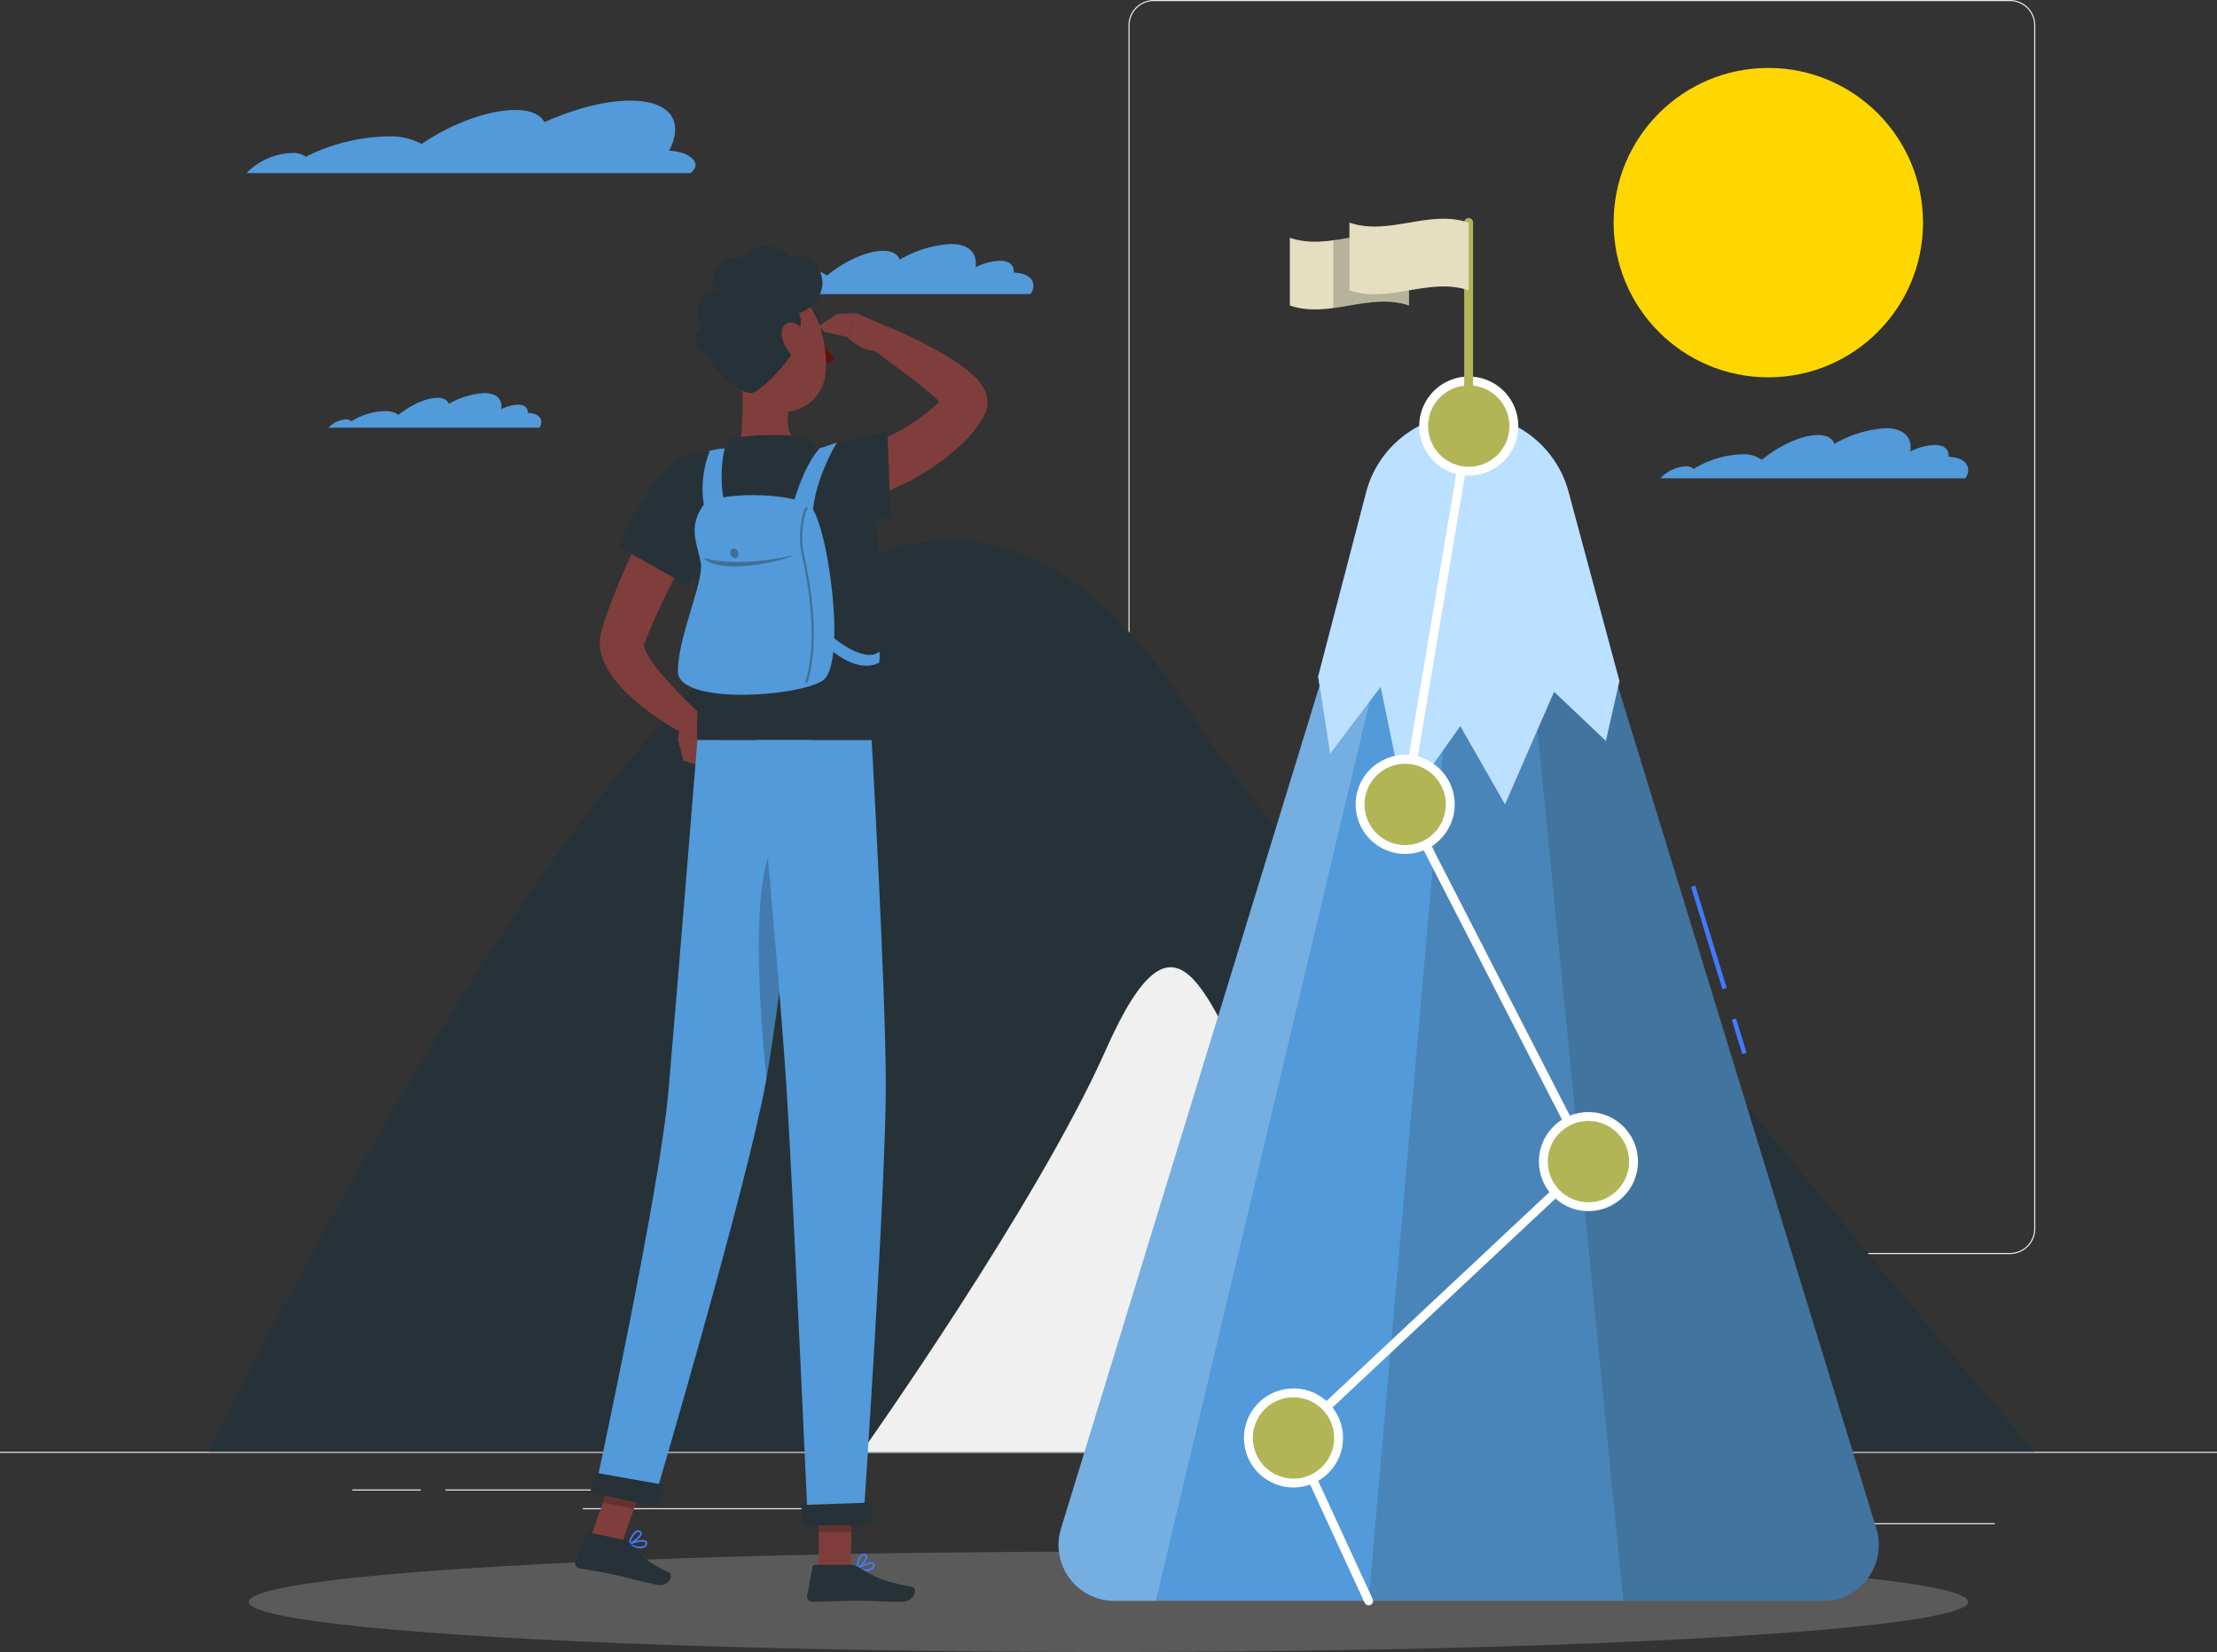 <svg xmlns="http://www.w3.org/2000/svg" width="416.346" height="310.268" viewBox="0 0 416.346 310.268">
  <rect x="0" y="0" width="416.346" height="310.268" fill="#333333" stroke="none"/>
  <g id="Grupo_68380" data-name="Grupo 68380" transform="translate(0 -54.953)">
    <g id="Background_Complete" data-name="Background Complete" transform="translate(0 54.953)">
      <g id="Grupo_68354" data-name="Grupo 68354">
        <rect id="Rectángulo_7706" data-name="Rectángulo 7706" width="416.346" height="0.208" transform="translate(0 272.661)" fill="#ebebeb"/>
        <rect id="Rectángulo_7707" data-name="Rectángulo 7707" width="44.189" height="0.208" transform="translate(330.44 286.064)" fill="#ebebeb"/>
        <rect id="Rectángulo_7708" data-name="Rectángulo 7708" width="48.85" height="0.208" transform="translate(226.955 283.455)" fill="#ebebeb"/>
        <rect id="Rectángulo_7709" data-name="Rectángulo 7709" width="15.981" height="0.208" transform="translate(316.586 282.253)" fill="#ebebeb"/>
        <rect id="Rectángulo_7710" data-name="Rectángulo 7710" width="35.967" height="0.208" transform="translate(83.663 279.731)" fill="#ebebeb"/>
        <rect id="Rectángulo_7711" data-name="Rectángulo 7711" width="12.86" height="0.208" transform="translate(66.165 279.731)" fill="#ebebeb"/>
        <rect id="Rectángulo_7712" data-name="Rectángulo 7712" width="45.128" height="0.208" transform="translate(109.475 283.247)" fill="#ebebeb"/>
        <path id="Trazado_127376" data-name="Trazado 127376" d="M420.048,290.478H259.257a4.758,4.758,0,0,1-4.752-4.753V59.705a4.757,4.757,0,0,1,4.752-4.752H420.048a4.758,4.758,0,0,1,4.754,4.752V285.725A4.759,4.759,0,0,1,420.048,290.478ZM259.257,55.161a4.549,4.549,0,0,0-4.544,4.544V285.725a4.549,4.549,0,0,0,4.544,4.545H420.048a4.55,4.55,0,0,0,4.546-4.545V59.705a4.55,4.55,0,0,0-4.546-4.544Z" transform="translate(-42.581 -54.953)" fill="#ebebeb"/>
      </g>
      <g id="Grupo_68356" data-name="Grupo 68356" transform="translate(39.136 12.761)">
        <path id="Trazado_127377" data-name="Trazado 127377" d="M318.272,260.878c-21.3-27.614-31.159-54.68-57.054-14.848-11.654-12.311-21.895-24.628-29.35-36.241-40.343-62.846-80.906-24.171-113.845,18.532S47,347.992,47,347.992H389.875S339.7,288.66,318.272,260.878Z" transform="translate(-46.999 -88.095)" fill="#263238"/>
        <g id="Grupo_68355" data-name="Grupo 68355" transform="translate(122.702 168.897)">
          <path id="Trazado_127378" data-name="Trazado 127378" d="M269.811,299.179c-11.037-20.706-16.107-41.022-29.625-10.549-12.858,28.984-45.831,75.479-45.831,75.479H306.692S280.848,319.886,269.811,299.179Z" transform="translate(-194.355 -273.111)" fill="#f0f0f0"/>
        </g>
        <path id="Trazado_127379" data-name="Trazado 127379" d="M64.411,87.48a3.672,3.672,0,0,1,2.312.712,35.75,35.75,0,0,1,15.927-3.826A12.193,12.193,0,0,1,88.5,85.79c5.419-3.735,12.41-6.381,17.556-6.381,2.924,0,4.775.857,5.477,2.286,5.614-2.507,11.421-4.047,16.153-4.047,7.545,0,10.148,3.912,7.278,9.408,3.559.1,6.555,2.267,4,4.216H55.641c.1-.121.2-.241.316-.366A12.432,12.432,0,0,1,64.411,87.48Z" transform="translate(-48.445 -71.511)" fill="#529ad9"/>
        <path id="Trazado_127380" data-name="Trazado 127380" d="M168.533,117.136a1.744,1.744,0,0,1,1.323.517,18.476,18.476,0,0,1,9.474-2.785,5.73,5.73,0,0,1,3.359,1.039s0,0,0,0c3.323-2.715,7.526-4.64,10.537-4.64,1.715,0,2.759.623,3.1,1.662a21.709,21.709,0,0,1,9.62-2.946c3.432,0,5.015,1.721,4.646,4.371a11.187,11.187,0,0,1,4.551-1.225c1.833,0,2.725.871,2.631,2.236.162,0,.321.007.479.021,2.805.227,3.946,1.992,2.68,4.007h-57.3A7.07,7.07,0,0,1,168.533,117.136Z" transform="translate(-66.514 -76.921)" fill="#529ad9"/>
        <path id="Trazado_127381" data-name="Trazado 127381" d="M77.445,148.556a1.21,1.21,0,0,1,.915.358,12.774,12.774,0,0,1,6.55-1.925,3.957,3.957,0,0,1,2.323.719h0c2.3-1.878,5.2-3.208,7.286-3.208,1.186,0,1.908.431,2.146,1.149a15.01,15.01,0,0,1,6.652-2.038c2.373,0,3.467,1.191,3.213,3.022a7.74,7.74,0,0,1,3.147-.847c1.267,0,1.885.6,1.819,1.546.112,0,.222,0,.331.015,1.94.157,2.73,1.376,1.854,2.77H74.061A4.888,4.888,0,0,1,77.445,148.556Z" transform="translate(-51.527 -82.547)" fill="#529ad9"/>
        <circle id="Elipse_4871" data-name="Elipse 4871" cx="29.052" cy="29.052" r="29.052" transform="translate(263.898)" fill="gold"/>
        <path id="Trazado_127383" data-name="Trazado 127383" d="M379.351,158.687a1.741,1.741,0,0,1,1.323.518,18.476,18.476,0,0,1,9.474-2.785,5.726,5.726,0,0,1,3.359,1.039s0,0,0,0c3.324-2.715,7.527-4.641,10.538-4.641,1.714,0,2.759.623,3.1,1.663a21.708,21.708,0,0,1,9.62-2.947c3.432,0,5.015,1.722,4.646,4.371a11.2,11.2,0,0,1,4.552-1.225c1.833,0,2.725.872,2.63,2.236.162,0,.321.007.479.022,2.806.227,3.947,1.991,2.68,4.006h-57.3A7.071,7.071,0,0,1,379.351,158.687Z" transform="translate(-101.785 -83.873)" fill="#529ad9"/>
      </g>
    </g>
    <g id="Shadow" transform="translate(46.723 346.363)">
      <ellipse id="_Path_" data-name="&lt;Path&gt;" cx="161.45" cy="9.429" rx="161.45" ry="9.429" fill="rgba(245,245,245,0.2)"/>
    </g>
    <g id="Goal" transform="translate(198.783 95.932)">
      <g id="Grupo_68367" data-name="Grupo 68367" transform="translate(0 0)">
        <g id="Grupo_68359" data-name="Grupo 68359" transform="translate(0 36.824)">
          <g id="Grupo_68357" data-name="Grupo 68357" transform="translate(0 8)">
            <rect id="Rectángulo_7713" data-name="Rectángulo 7713" width="0.833" height="6.761" transform="matrix(0.956, -0.293, 0.293, 0.956, 126.438, 105.71)" fill="#407bff"/>
            <rect id="Rectángulo_7714" data-name="Rectángulo 7714" width="0.833" height="20.115" transform="translate(118.783 80.75) rotate(-17.051)" fill="#407bff"/>
            <path id="Trazado_127384" data-name="Trazado 127384" d="M330.561,158H300.928L239.191,359.285a10.487,10.487,0,0,0,10.026,13.563H382.272A10.488,10.488,0,0,0,392.3,359.285Z" transform="translate(-238.723 -157.996)" fill="#529ad9"/>
            <path id="Trazado_127385" data-name="Trazado 127385" d="M342.263,158H327.447l-18.78,214.852h85.307A10.488,10.488,0,0,0,404,359.285Z" transform="translate(-250.425 -157.996)" fill="#263238" opacity="0.2"/>
            <path id="Trazado_127386" data-name="Trazado 127386" d="M347.616,158h-6.953l21.19,214.852h37.474a10.488,10.488,0,0,0,10.027-13.563Z" transform="translate(-255.778 -157.996)" fill="#263238" opacity="0.2"/>
            <path id="Trazado_127387" data-name="Trazado 127387" d="M300.928,158h7.139L257,372.848h-7.778a10.487,10.487,0,0,1-10.026-13.563Z" transform="translate(-238.723 -157.996)" fill="#fff" opacity="0.2"/>
          </g>
          <g id="Grupo_68358" data-name="Grupo 68358" transform="translate(48.759)">
            <path id="Trazado_127388" data-name="Trazado 127388" d="M325.31,148.389h0a19.656,19.656,0,0,1,18.982,14.551l9.563,35.549-2.543,11.241-9.726-9.23-9.217,21.165-8.392-14.711-10.425,14.711L309.017,199.6l-9.494,12.583-2.246-14.526,9.01-34.568A19.658,19.658,0,0,1,325.31,148.389Z" transform="translate(-297.278 -148.389)" fill="#407bff"/>
            <path id="Trazado_127389" data-name="Trazado 127389" d="M325.31,148.389h0a19.656,19.656,0,0,1,18.982,14.551l9.563,35.549-2.543,11.241-9.726-9.23-9.217,21.165-8.392-14.711-10.425,14.711L309.017,199.6l-9.494,12.583-2.246-14.526,9.01-34.568A19.658,19.658,0,0,1,325.31,148.389Z" transform="translate(-297.278 -148.389)" fill="#bce0ff"/>
          </g>
        </g>
        <g id="Grupo_68365" data-name="Grupo 68365" transform="translate(34.419 29.332)">
          <path id="Trazado_127390" data-name="Trazado 127390" d="M305.665,372.352a.833.833,0,0,1-.757-.484L290.8,341.276a.833.833,0,0,1,.187-.957l54.933-51.475-34.131-66.52a.832.832,0,0,1-.08-.518l11.942-71.056a.833.833,0,1,1,1.642.276l-11.9,70.784,34.292,66.833a.832.832,0,0,1-.172.988l-54.954,51.494,13.859,30.047a.833.833,0,0,1-.408,1.1A.821.821,0,0,1,305.665,372.352Z" transform="translate(-281.841 -141.176)" fill="#fff"/>
          <g id="Grupo_68364" data-name="Grupo 68364">
            <g id="Grupo_68360" data-name="Grupo 68360" transform="translate(54.92 137.663)">
              <circle id="Elipse_4872" data-name="Elipse 4872" cx="8.466" cy="8.466" r="8.466" transform="matrix(0.23, -0.973, 0.973, 0.23, 0, 16.479)" fill="#b2b555"/>
              <path id="Trazado_127391" data-name="Trazado 127391" d="M356.374,324.375a9.3,9.3,0,1,1,9.3-9.3A9.309,9.309,0,0,1,356.374,324.375Zm0-16.931a7.633,7.633,0,1,0,7.633,7.632A7.641,7.641,0,0,0,356.374,307.443Z" transform="translate(-346.19 -304.892)" fill="#fff"/>
            </g>
            <g id="Grupo_68361" data-name="Grupo 68361" transform="translate(0 190.039)">
              <circle id="Elipse_4873" data-name="Elipse 4873" cx="8.466" cy="8.466" r="8.466" transform="matrix(0.16, -0.987, 0.987, 0.16, 0, 16.713)" fill="#b2b555"/>
              <path id="Trazado_127392" data-name="Trazado 127392" d="M289.853,386.708a9.3,9.3,0,1,1,9.3-9.3A9.308,9.308,0,0,1,289.853,386.708Zm0-16.931a7.633,7.633,0,1,0,7.633,7.633A7.642,7.642,0,0,0,289.853,369.776Z" transform="translate(-280.141 -367.697)" fill="#fff"/>
            </g>
            <g id="Grupo_68362" data-name="Grupo 68362" transform="translate(21.387 71.47)">
              <circle id="Elipse_4874" data-name="Elipse 4874" cx="8.466" cy="8.466" r="8.466" transform="translate(0.833 0.833)" fill="#b2b555"/>
              <path id="Trazado_127393" data-name="Trazado 127393" d="M315.041,243.819a9.3,9.3,0,1,1,9.3-9.3A9.31,9.31,0,0,1,315.041,243.819Zm0-16.932a7.633,7.633,0,1,0,7.633,7.633A7.642,7.642,0,0,0,315.041,226.887Z" transform="translate(-305.742 -225.222)" fill="#fff"/>
            </g>
            <g id="Grupo_68363" data-name="Grupo 68363" transform="translate(32.915)">
              <circle id="Elipse_4875" data-name="Elipse 4875" cx="8.466" cy="8.466" r="8.466" transform="matrix(0.16, -0.987, 0.987, 0.16, 0, 16.713)" fill="#b2b555"/>
              <path id="Trazado_127394" data-name="Trazado 127394" d="M329.382,158.486a9.3,9.3,0,1,1,9.3-9.3A9.309,9.309,0,0,1,329.382,158.486Zm0-16.931a7.633,7.633,0,1,0,7.633,7.633A7.642,7.642,0,0,0,329.382,141.554Z" transform="translate(-319.669 -139.475)" fill="#fff"/>
            </g>
          </g>
        </g>
        <g id="Grupo_68366" data-name="Grupo 68366" transform="translate(43.439)">
          <path id="Trazado_127395" data-name="Trazado 127395" d="M331.053,143.257a.832.832,0,0,1-.833-.833V105a.833.833,0,1,1,1.665,0v37.425A.832.832,0,0,1,331.053,143.257Z" transform="translate(-297.47 -104.166)" fill="#b2b555"/>
          <path id="Trazado_127396" data-name="Trazado 127396" d="M290.89,121.157c7.463,2.545,14.926-2.544,22.389,0V108.435c-7.463-2.544-14.925,2.545-22.389,0Z" transform="translate(-290.89 -104.757)" fill="#e5dec1"/>
          <path id="Trazado_127397" data-name="Trazado 127397" d="M300.71,108.91v12.715c4.738-.625,9.476-2.082,14.214-.466V108.435C310.186,106.82,305.448,108.277,300.71,108.91Z" transform="translate(-292.533 -104.757)" opacity="0.2"/>
          <path id="Trazado_127398" data-name="Trazado 127398" d="M304.334,117.74c7.463,2.545,14.925-2.544,22.388,0V105.019c-7.463-2.545-14.925,2.544-22.388,0Z" transform="translate(-293.139 -104.186)" fill="#e5dec1"/>
        </g>
      </g>
    </g>
    <g id="Character" transform="translate(101.75 101.156)">
      <g id="Grupo_68379" data-name="Grupo 68379" transform="translate(0 0)">
        <g id="Grupo_68378" data-name="Grupo 68378">
          <g id="Grupo_68368" data-name="Grupo 68368" transform="translate(25.569 87.142)">
            <path id="Trazado_127399" data-name="Trazado 127399" d="M157.745,215.542l2.59,4.167-7.435.949a35.5,35.5,0,0,1,.709-4.076,1.9,1.9,0,0,1,2.257-1.449Z" transform="translate(-152.9 -215.09)" fill="#7f3e3b"/>
            <path id="Trazado_127400" data-name="Trazado 127400" d="M159.722,227.309l-5.787-1.776-1.035-3.946,7.435-.949Z" transform="translate(-152.9 -216.018)" fill="#7f3e3b"/>
          </g>
          <g id="Grupo_68370" data-name="Grupo 68370" transform="translate(0 39.781)">
            <g id="Grupo_68369" data-name="Grupo 68369">
              <line id="Línea_128" data-name="Línea 128" opacity="0.2"/>
            </g>
          </g>
          <g id="Grupo_68377" data-name="Grupo 68377" transform="translate(6.262)">
            <g id="Grupo_68371" data-name="Grupo 68371" transform="translate(45.842 14.293)">
              <path id="Trazado_127401" data-name="Trazado 127401" d="M184.766,154.283c.888-.275,1.95-.647,2.934-.982q1.5-.522,2.989-1.1c1.972-.785,3.934-1.586,5.814-2.5a38.325,38.325,0,0,0,9.991-6.373,12.838,12.838,0,0,0,1.671-1.9l.168-.241c.041-.012.217-.426-.12.354a3.211,3.211,0,0,0-.172,1.388,2.083,2.083,0,0,0,.04.248l.038.176c.015.054.035.111.053.16l.036.1c.112.246.145.232.124.186a2.653,2.653,0,0,0-.2-.307,14.629,14.629,0,0,0-1.865-1.915c-.755-.664-1.557-1.352-2.393-2.016-3.355-2.66-7-5.281-10.558-7.9l2.166-4.05a86.86,86.86,0,0,1,12.5,5.947c1.013.6,2.038,1.216,3.049,1.934a22.631,22.631,0,0,1,3.136,2.571,7.956,7.956,0,0,1,1.8,2.65l.11.294.1.364c.033.127.062.237.087.38s.047.3.063.457a5.113,5.113,0,0,1-.267,2.215,5.559,5.559,0,0,1-.532,1.085l-.278.472a21.173,21.173,0,0,1-2.521,3.343,43.01,43.01,0,0,1-12.143,8.691c-2.142,1.073-4.3,2.051-6.506,2.9q-1.651.642-3.323,1.221c-1.135.4-2.2.727-3.466,1.08Z" transform="translate(-184.766 -127.604)" fill="#7f3e3b"/>
            </g>
            <path id="Trazado_127402" data-name="Trazado 127402" d="M187.943,125.718l-4.436,2.9,6.347,1.451,1.628-4.475Z" transform="translate(-138.714 -112.974)" fill="#7f3e3b"/>
            <path id="Trazado_127403" data-name="Trazado 127403" d="M198.193,127.944l-5.437-2.354-1.628,4.476s4.321,4.529,7.065,1.506Z" transform="translate(-139.989 -112.974)" fill="#7f3e3b"/>
            <path id="Trazado_127404" data-name="Trazado 127404" d="M156.475,168.261c-2.05,3.708-4.119,7.546-6.1,11.34s-3.914,7.632-5.53,11.449c-.42.954-.79,1.9-1.145,2.84l-.122.311a.432.432,0,0,0,0-.09c-.007-.055-.016-.076-.031-.067a.8.8,0,0,0,.019.43,7.072,7.072,0,0,0,.887,1.978,23.009,23.009,0,0,0,1.605,2.3,86.218,86.218,0,0,0,8.668,9l-2.564,3.81a51.251,51.251,0,0,1-11.423-7.89,26.055,26.055,0,0,1-2.569-2.77,15.239,15.239,0,0,1-2.242-3.78,9.092,9.092,0,0,1-.63-2.78,7.8,7.8,0,0,1,.08-1.7,7.44,7.44,0,0,1,.193-.888l.139-.468c.338-1.137.693-2.261,1.08-3.345a125.681,125.681,0,0,1,5.313-12.5c1.976-4.03,4.035-7.928,6.336-11.83Z" transform="translate(-130.647 -119.336)" fill="#7f3e3b"/>
            <path id="Trazado_127405" data-name="Trazado 127405" d="M167.54,137.16c-.54,5.627.257,11.073-1,15.965,0,0,1.4,4.539,9.714,4.539,9.144,0,4.2-4.539,4.2-4.539-5.037-1.192-5.051-4.894-4.316-8.371Z" transform="translate(-135.875 -114.909)" fill="#7f3e3b"/>
            <path id="Trazado_127406" data-name="Trazado 127406" d="M165,157.346c-.711-1.437-1.5-3.082-.023-3.6,1.62-.567,10.588-1.145,13.728-.081a3.311,3.311,0,0,1,2.374,3.978Z" transform="translate(-135.474 -117.572)" fill="#263238"/>
            <path id="Trazado_127407" data-name="Trazado 127407" d="M143.407,403.777a7.918,7.918,0,0,1-1.66-.6.158.158,0,0,1,.014-.291c.27-.1,2.655-.944,3.3-.419a.5.5,0,0,1,.172.494.955.955,0,0,1-.495.75A2.026,2.026,0,0,1,143.407,403.777Zm-1.165-.722a3.221,3.221,0,0,0,2.346.376.647.647,0,0,0,.331-.517.193.193,0,0,0-.06-.2C144.525,402.438,143.2,402.741,142.242,403.055Z" transform="translate(-131.712 -159.268)" fill="#407bff"/>
            <path id="Trazado_127408" data-name="Trazado 127408" d="M141.782,402.826a.161.161,0,0,1-.079-.042.159.159,0,0,1-.039-.157c.023-.078.58-1.931,1.472-2.39a.867.867,0,0,1,.7-.059h0a.517.517,0,0,1,.406.511c-.017.758-1.63,1.912-2.384,2.135A.156.156,0,0,1,141.782,402.826Zm1.884-2.368a.556.556,0,0,0-.384.06,3.8,3.8,0,0,0-1.208,1.884c.781-.367,1.844-1.272,1.854-1.72,0-.041,0-.137-.192-.2h0A.438.438,0,0,0,143.665,400.458Z" transform="translate(-131.712 -158.906)" fill="#407bff"/>
            <path id="Trazado_127409" data-name="Trazado 127409" d="M194.917,408.971a7.844,7.844,0,0,1-1.749-.241.159.159,0,0,1-.047-.288c.244-.152,2.4-1.476,3.139-1.1a.5.5,0,0,1,.271.447.954.954,0,0,1-.328.837A2.024,2.024,0,0,1,194.917,408.971Zm-1.29-.463a3.224,3.224,0,0,0,2.373-.121.644.644,0,0,0,.215-.575.193.193,0,0,0-.1-.186C195.732,407.429,194.5,408,193.627,408.508Z" transform="translate(-140.31 -160.102)" fill="#407bff"/>
            <path id="Trazado_127410" data-name="Trazado 127410" d="M193.205,408.42a.159.159,0,0,1-.086-.026.156.156,0,0,1-.072-.145c.006-.082.166-2.011.943-2.645a.868.868,0,0,1,.674-.2h0a.517.517,0,0,1,.5.415c.141.745-1.2,2.21-1.888,2.586A.163.163,0,0,1,193.205,408.42Zm1.35-2.71a.559.559,0,0,0-.364.139,3.8,3.8,0,0,0-.789,2.093c.687-.522,1.539-1.628,1.456-2.068-.007-.04-.026-.134-.231-.16h0A.685.685,0,0,0,194.555,405.71Z" transform="translate(-140.31 -159.787)" fill="#407bff"/>
            <path id="Trazado_127411" data-name="Trazado 127411" d="M184.6,405.891h6.117l.062-14.166h-6.117Z" transform="translate(-138.896 -157.5)" fill="#7f3e3b"/>
            <path id="Trazado_127412" data-name="Trazado 127412" d="M133.131,399.189l5.842,1.133,4.861-13.891-5.842-1.133Z" transform="translate(-130.286 -156.425)" fill="#7f3e3b"/>
            <path id="Trazado_127413" data-name="Trazado 127413" d="M139.192,402.069l-6.721-1.431a.507.507,0,0,0-.58.3l-2.109,5.11a.939.939,0,0,0,.69,1.259c2.354.46,3.518.564,6.474,1.193,1.819.386,5.532,1.376,8.044,1.91,2.456.523,3.272-1.9,2.283-2.345-4.434-2-5.929-3.77-7.173-5.422A1.541,1.541,0,0,0,139.192,402.069Z" transform="translate(-129.714 -158.989)" fill="#263238"/>
            <path id="Trazado_127414" data-name="Trazado 127414" d="M190.215,407.886h-6.68a.509.509,0,0,0-.505.418l-1,5.438a.929.929,0,0,0,.923,1.088c2.408-.041,5.885-.182,8.914-.182,3.541,0,3.715.193,7.867.193,2.511,0,3.111-2.539,2.05-2.769-4.825-1.047-5.845-1.159-10.078-3.709A2.927,2.927,0,0,0,190.215,407.886Z" transform="translate(-138.464 -160.204)" fill="#263238"/>
            <path id="Trazado_127415" data-name="Trazado 127415" d="M151.975,157.7c-5.627,1.535-12.285,17.105-12.285,17.105l12.925,7.3s3.023-5.51,6-12.338C161.739,162.612,161.363,155.136,151.975,157.7Z" transform="translate(-131.383 -118.26)" fill="#263238"/>
            <path id="Trazado_127416" data-name="Trazado 127416" d="M190.841,185c-.044,6.828-.458,15.322-1.475,25.863H156.642c-.4-4.749,1.56-26.934-3.1-49.35a3.772,3.772,0,0,1,3.13-4.518c1.98-.29,4.464-.589,6.9-.706a120.969,120.969,0,0,1,13.906,0,56.668,56.668,0,0,1,5.712.842,7.168,7.168,0,0,1,5.547,5.086,63.555,63.555,0,0,1,1.863,13.016C190.772,178.039,190.864,181.27,190.841,185Z" transform="translate(-133.688 -118.076)" fill="#263238"/>
            <path id="Trazado_127417" data-name="Trazado 127417" d="M179.993,168.716c5.1,2.815,16.815-.4,16.815-.4l-.611-15.865a46.392,46.392,0,0,0-12.341,3.336C175.876,159.031,174.249,165.545,179.993,168.716Z" transform="translate(-137.554 -117.467)" fill="#263238"/>
            <g id="Grupo_68375" data-name="Grupo 68375" transform="translate(19.303 36.921)">
              <g id="Grupo_68372" data-name="Grupo 68372" transform="translate(21.497)">
                <path id="Trazado_127418" data-name="Trazado 127418" d="M187.048,154.778s-2.368.833-3.243,1.089c-3.14,3.448-5.094,10.938-5.094,10.938l3.992,5.274C181.192,164.262,187.048,154.778,187.048,154.778Z" transform="translate(-178.712 -154.778)" fill="#529ad9"/>
                <path id="Trazado_127419" data-name="Trazado 127419" d="M187.048,154.778s-2.368.833-3.243,1.089c-3.14,3.448-5.094,10.938-5.094,10.938l3.992,5.274C181.192,164.262,187.048,154.778,187.048,154.778Z" transform="translate(-178.712 -154.778)" fill="#529ad9" opacity="0.2"/>
              </g>
              <g id="Grupo_68373" data-name="Grupo 68373" transform="translate(28.528 36.083)">
                <path id="Trazado_127420" data-name="Trazado 127420" d="M196.481,201.3c-3.118,2.406-9.325-3.192-9.325-3.192l.186,2.839c5.69,4.753,9.056,2.394,9.056,2.394A7.194,7.194,0,0,0,196.481,201.3Z" transform="translate(-187.156 -198.111)" fill="#529ad9"/>
                <path id="Trazado_127421" data-name="Trazado 127421" d="M196.481,201.3c-3.118,2.406-9.325-3.192-9.325-3.192l.186,2.839c5.69,4.753,9.056,2.394,9.056,2.394A7.194,7.194,0,0,0,196.481,201.3Z" transform="translate(-187.156 -198.111)" fill="#529ad9" opacity="0.2"/>
              </g>
              <g id="Grupo_68374" data-name="Grupo 68374" transform="translate(4.639 1.089)">
                <path id="Trazado_127422" data-name="Trazado 127422" d="M162.591,156.086a16.959,16.959,0,0,0-2.771.449,19.525,19.525,0,0,0-.923,11.259l3.591-1.614A25.171,25.171,0,0,1,162.591,156.086Z" transform="translate(-158.467 -156.086)" fill="#529ad9"/>
                <path id="Trazado_127423" data-name="Trazado 127423" d="M162.591,156.086a16.959,16.959,0,0,0-2.771.449,19.525,19.525,0,0,0-.923,11.259l3.591-1.614A25.171,25.171,0,0,1,162.591,156.086Z" transform="translate(-158.467 -156.086)" fill="#529ad9" opacity="0.2"/>
              </g>
              <path id="Trazado_127424" data-name="Trazado 127424" d="M157.442,168.81c1.949-3.055,16.974-2.712,20.221-.208s7.169,29.838,2.366,32.891S153.057,206,152.9,199.828s4.89-16.919,4.284-20.47S154.785,172.974,157.442,168.81Z" transform="translate(-152.896 -156.759)" fill="#529ad9"/>
              <path id="Trazado_127425" data-name="Trazado 127425" d="M158.6,180.62s5.476,2.134,17.064-.455C173.415,181.342,161.5,184.032,158.6,180.62Z" transform="translate(-153.851 -159.025)" fill="#263238" opacity="0.4"/>
              <path id="Trazado_127426" data-name="Trazado 127426" d="M166.236,179.564c.072.511-.212.925-.633.925a1.019,1.019,0,0,1-.893-.925c-.072-.511.212-.925.633-.925A1.018,1.018,0,0,1,166.236,179.564Z" transform="translate(-154.87 -158.77)" fill="#263238" opacity="0.4"/>
              <path id="Trazado_127427" data-name="Trazado 127427" d="M181.636,202.391a.22.22,0,0,1-.061-.009.209.209,0,0,1-.139-.26c1.768-5.788,1.548-13.769-.651-23.72-.912-4.125.128-8.125.678-8.948a.208.208,0,1,1,.346.231c-.567.85-1.461,4.811-.618,8.628,2.215,10.022,2.431,18.074.644,23.932A.209.209,0,0,1,181.636,202.391Z" transform="translate(-157.501 -157.218)" fill="#263238" opacity="0.4"/>
            </g>
            <g id="Grupo_68376" data-name="Grupo 68376" transform="translate(5.196 228.878)" opacity="0.2">
              <path id="Trazado_127428" data-name="Trazado 127428" d="M190.781,391.729l-.031,7.3h-6.12l.031-7.3Z" transform="translate(-144.097 -386.378)"/>
              <path id="Trazado_127429" data-name="Trazado 127429" d="M138.462,385.3l5.845,1.134L141.8,393.6l-5.844-1.134Z" transform="translate(-135.954 -385.303)"/>
            </g>
            <path id="Trazado_127430" data-name="Trazado 127430" d="M174.513,221.87s-5.137,46.749-8.272,64.263c-3.433,19.179-21.212,79.381-21.212,79.381L134.07,363.18s12.238-56.319,13.886-75.308c1.789-20.61,5.445-66,5.445-66Z" transform="translate(-130.443 -129.082)" fill="#529ad9"/>
            <path id="Trazado_127431" data-name="Trazado 127431" d="M147.326,389.459c.047.01-1.865,4-1.865,4l-12.33-2.625.881-3.739Z" transform="translate(-130.286 -156.726)" fill="#263238"/>
            <path id="Trazado_127432" data-name="Trazado 127432" d="M176.97,241.86c-7.966,1.574-5.961,31.509-4.4,46.906,1.9-10.883,4.476-31.826,6.216-46.689A2.779,2.779,0,0,0,176.97,241.86Z" transform="translate(-136.644 -132.416)" opacity="0.2"/>
            <path id="Trazado_127433" data-name="Trazado 127433" d="M192.257,221.87s2.608,45.737,2.663,64.391c.057,19.4-4.268,82.937-4.268,82.937H180.29s-2.79-62.4-3.987-81.456c-1.3-20.775-5.554-65.873-5.554-65.873Z" transform="translate(-136.579 -129.082)" fill="#529ad9"/>
            <path id="Trazado_127434" data-name="Trazado 127434" d="M194.14,393.843c.047,0-.419,4.3-.419,4.3H181.116l-.49-3.84Z" transform="translate(-138.232 -157.854)" fill="#263238"/>
            <path id="Trazado_127435" data-name="Trazado 127435" d="M184.418,129.972c.069.489.386.858.706.826s.525-.456.455-.945-.386-.859-.706-.825S184.349,129.483,184.418,129.972Z" transform="translate(-138.864 -113.548)" fill="#263238"/>
            <path id="Trazado_127436" data-name="Trazado 127436" d="M184.829,131.2a18.547,18.547,0,0,0,2.937,3.941,2.8,2.8,0,0,1-2.282.679Z" transform="translate(-138.935 -113.912)" fill="#630f0f"/>
            <path id="Trazado_127437" data-name="Trazado 127437" d="M184.125,126.2a.29.29,0,0,0-.023-.553,2.846,2.846,0,0,0-2.533.714.29.29,0,1,0,.391.428,2.273,2.273,0,0,1,1.993-.581A.291.291,0,0,0,184.125,126.2Z" transform="translate(-138.374 -112.974)" fill="#263238"/>
            <path id="Trazado_127438" data-name="Trazado 127438" d="M164.548,128.982c1.22,5.966,1.63,9.509,5.112,12.279a7.9,7.9,0,0,0,12.878-5.486c.53-5.527-1.555-14.356-7.793-16.142A7.977,7.977,0,0,0,164.548,128.982Z" transform="translate(-135.512 -111.918)" fill="#7f3e3b"/>
            <path id="Trazado_127439" data-name="Trazado 127439" d="M176.16,128.39c-1.013,3.148-6.671,9.162-8.671,9.625s-7.485-4.279-7.982-6.756c-2-.229-4.194-4.219-1.137-5.783-2.242-1.142-1.648-7.09,2.912-6.662-2.786-2.68.558-7.214,4.35-6.01.909-2.313,6.042-3.794,9-.231,2.307-1.3,6.344,1.318,6.048,5.233a6.334,6.334,0,0,1-4.451,5.251C177.188,124.239,176.16,128.39,176.16,128.39Z" transform="translate(-134.255 -110.439)" fill="#263238"/>
            <path id="Trazado_127440" data-name="Trazado 127440" d="M176.354,130.45a7.218,7.218,0,0,0,2.308,3.845c1.539,1.311,2.775.245,2.74-1.563-.032-1.627-.873-4.27-2.6-4.892C177.09,127.226,175.973,128.657,176.354,130.45Z" transform="translate(-137.505 -113.326)" fill="#7f3e3b"/>
          </g>
        </g>
      </g>
    </g>
  </g>
</svg>
